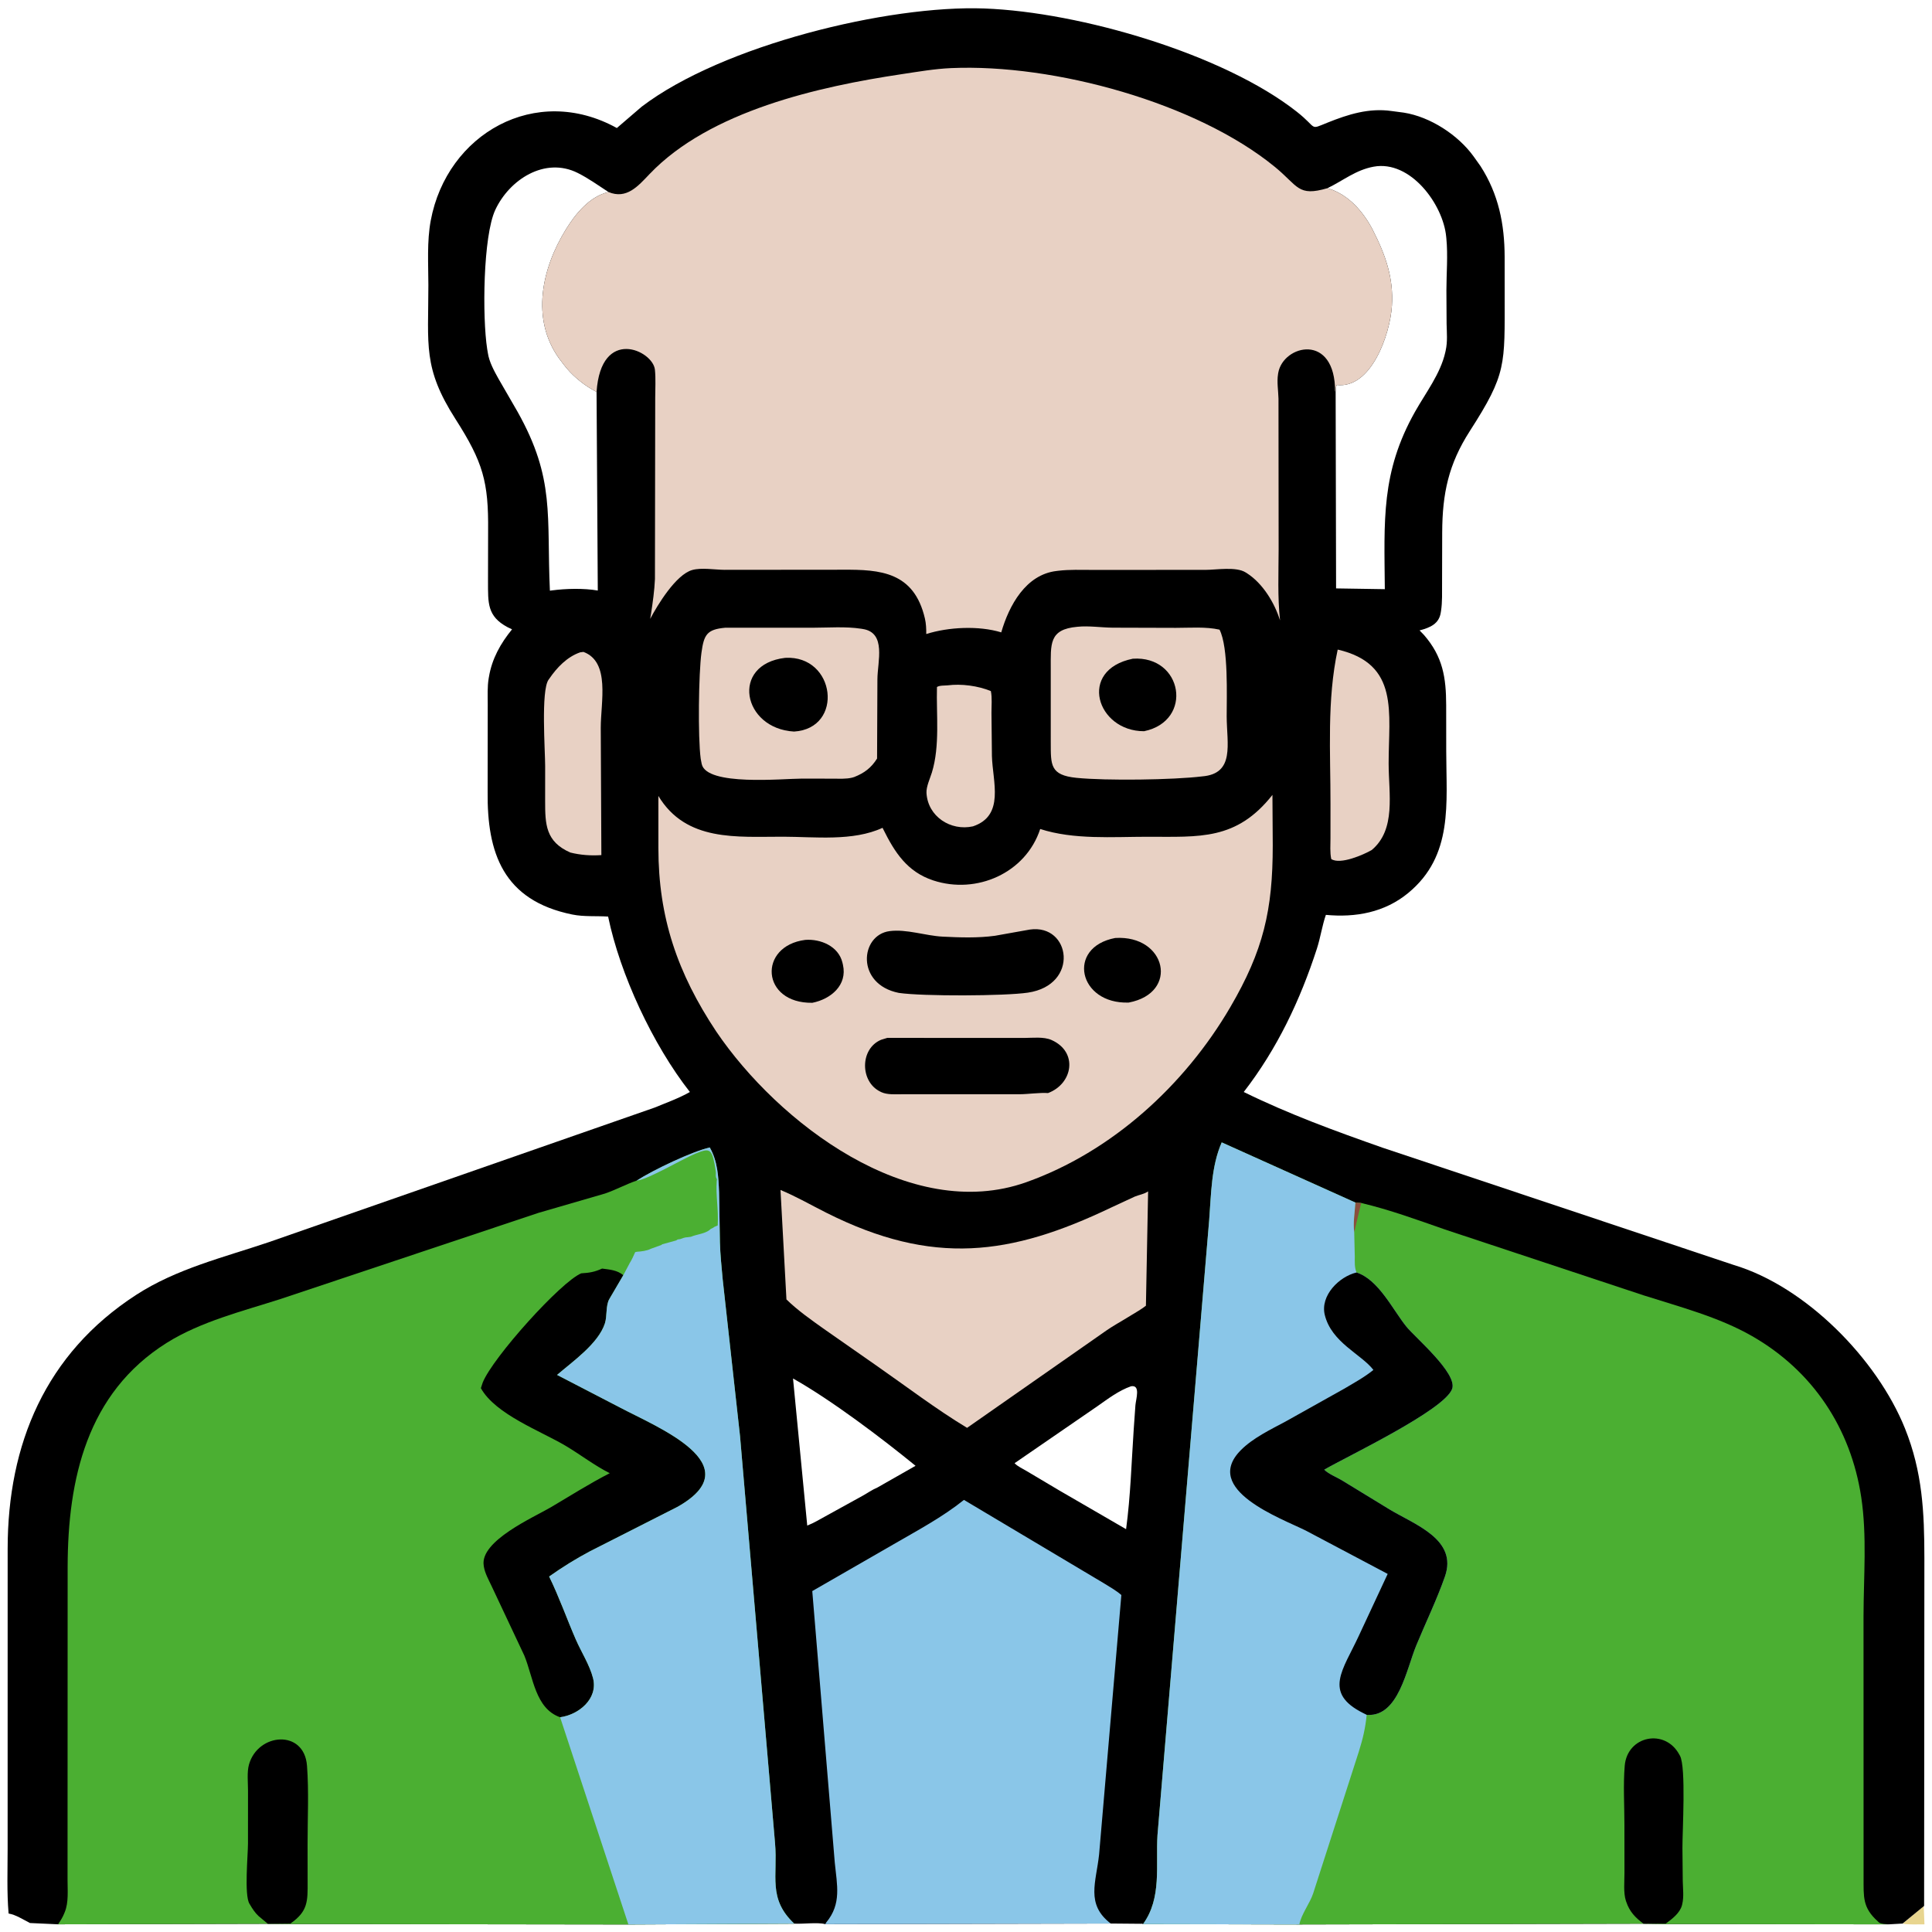 <svg width="512" height="512" viewBox="0 0 512 512" fill="none" xmlns="http://www.w3.org/2000/svg">
<path d="M509.805 505.079L510.003 509.972C508.115 509.958 506.066 510.098 504.205 509.81L509.805 505.079Z" fill="#E8D58F"/>
<path d="M2.278 507.103C1.79 501.424 2.024 495.613 2.022 489.916L2.029 410.358C2.054 382.773 12.019 358.741 36.079 343.16C46.843 336.189 59.228 333.246 71.24 329.185L173.378 293.558C176.526 292.266 179.865 291.07 182.829 289.393C172.986 276.84 164.326 258.211 161.158 242.902C158.051 242.7 154.739 242.982 151.685 242.362C133.293 238.626 129.052 225.975 129.23 209.8L129.254 186.697C129.254 184.419 129.129 182.05 129.5 179.796L129.571 179.398C130.37 174.58 132.644 170.524 135.697 166.78L134.5 166.206C129.059 163.305 129.348 159.719 129.327 154.152L129.354 140.682C129.481 127.697 128.021 122.491 120.704 111.047C112.015 97.459 113.535 91.465 113.523 75.557C113.518 69.926 113.115 64.004 114.151 58.449C118.444 35.442 141.973 22.038 163.47 33.93L170.071 28.258C191.501 11.956 235.424 1.304 260.875 2.249C286.368 3.196 324.313 14.374 343.65 29.599C349.33 34.071 346.84 34.493 351.812 32.496C357.298 30.294 362.787 28.564 368.787 29.423L372.023 29.85C379.028 30.953 386.415 35.754 390.538 41.478L392.362 44.041C397.141 51.477 398.725 59.418 398.746 68.055L398.754 78.264C398.746 96.774 399.309 99.007 389.537 114.203C383.879 123.002 382.237 130.747 382.197 141.121L382.163 154.58C382.144 156.974 382.258 159.54 381.887 161.906L381.83 162.25C381.409 165.326 378.976 166.341 376.197 167.066L377.345 168.247C382.39 174.034 383.233 179.6 383.251 186.869L383.265 199.039C383.266 212.843 385.216 226.725 373.207 236.64C366.952 241.805 359.28 243.196 351.37 242.451C350.37 245.347 349.946 248.457 348.995 251.392C344.549 265.106 338.46 277.952 329.606 289.389C341.515 295.241 353.924 299.772 366.426 304.16L459.5 335.242C478.562 340.955 497.446 360.163 504.836 378.545C509.474 390.082 509.973 400.761 509.98 412.903L509.911 505.079L504.205 509.765L500.537 509.971L441.446 509.893L435.543 509.801L344.349 510.002L302.906 509.907C302.589 509.754 302.767 509.797 302.329 509.823L294.353 509.754L218.69 509.923C216.839 509.372 212.641 509.924 210.487 509.787L166.533 510.009L76.956 509.889L70.98 509.83L15.386 509.963L7.937 509.621C6.128 508.701 4.205 507.428 2.278 507.103ZM158.095 103.879L157 103.243C154.209 101.674 151.381 99.239 149.468 96.716L148.142 94.972C140.623 84.434 143.605 71.099 149.947 60.825C152.568 56.58 156.236 52.092 161.251 50.888C158.537 49.134 156.021 47.297 153.12 45.841C144.406 41.468 134.984 47.6 131.254 55.625C128 62.626 127.801 84.091 129.107 92.48L129.289 93.552C129.632 95.907 130.961 98.315 132.104 100.369L137.14 109.088C147.192 126.966 144.814 136.701 145.729 156.537L146.225 156.469C149.961 155.974 154.715 155.852 158.42 156.499L158.095 103.879ZM351.802 49.868L352.186 49.995C357.344 51.622 361.184 55.983 363.701 60.738L363.886 61.113C367.175 67.592 369.34 73.651 368.87 81.04C368.387 88.646 363.389 103.088 354.25 102.018C353.954 102.627 353.987 103.25 353.959 103.897L354.076 155.934L366.99 156.136C366.85 137.959 365.923 125.187 375.037 109.047C377.856 104.054 381.736 99.045 383.016 93.369L383.123 92.875C383.644 90.547 383.414 88.194 383.363 85.827L383.313 76.991C383.315 72.469 383.739 67.681 383.3 63.192L383.255 62.75C382.471 54.202 373.809 42.374 364.034 44.171C359.274 45.046 356.032 47.824 351.802 49.868ZM299.742 367.375C296.482 368.506 293.658 370.68 290.856 372.639L268.875 387.759C269.644 388.608 271.083 389.242 272.079 389.848L280.784 395.021L298.424 405.247C299.614 396.48 299.851 387.571 300.449 378.748L300.899 372.375C301.051 370.696 302.312 366.946 299.742 367.375ZM210.159 365.313L213.928 404.294C215.766 403.577 217.405 402.55 219.136 401.614L228.629 396.38C229.869 395.696 231.189 394.755 232.487 394.229L242.632 388.452C233.766 381.209 220.315 371.015 210.159 365.313Z" fill="black"/>
<path d="M251.123 181.625C254.785 181.154 259.184 181.742 262.591 183.142C262.957 184.971 262.742 187.08 262.751 188.957L262.87 200.375C263.06 207.175 266.33 216.142 257.846 218.991C251.956 220.3 245.872 216.408 245.527 210.125C245.438 208.492 246.482 206.276 246.966 204.702C249.125 197.675 248.109 189.382 248.303 182.067C248.949 181.62 250.317 181.698 251.123 181.625Z" fill="#E8D1C4"/>
<path d="M153.749 172.875L154.625 172.764C161.78 175.425 159.199 186.046 159.207 192.882L159.37 226.609C156.612 226.804 153.815 226.602 151.135 225.928C144.585 223.049 144.468 218.443 144.466 212.298L144.472 203.037C144.477 198.993 143.323 182.995 145.376 180.128L145.558 179.877C147.571 176.914 150.293 174.066 153.749 172.875Z" fill="#E8D1C4"/>
<path d="M354.506 172.144C370.946 175.951 367.986 188.899 368.004 202.336C368.014 210.382 370.018 219.811 363.524 225.264C361.342 226.519 355.185 229.222 352.795 227.656C352.422 225.875 352.59 223.93 352.589 222.118L352.594 213.06C352.611 199.461 351.614 185.541 354.506 172.144Z" fill="#E8D1C4"/>
<path d="M285.536 166.102C288.508 165.79 291.837 166.313 294.857 166.339L311.633 166.388C315.38 166.392 319.523 166.04 323.189 166.864C325.604 171.61 325.067 184.568 325.084 189.826C325.107 197.159 327.337 205.052 318.562 205.754C310.912 206.689 293.166 206.926 285.291 206.138C278.251 205.433 278.483 202.683 278.462 196.826L278.46 177.287C278.483 170.709 277.897 166.768 285.536 166.102Z" fill="#E8D1C4"/>
<path d="M300.212 174.564C313.455 173.672 316.37 191.037 303.196 193.779C290.625 193.807 285.526 177.539 300.212 174.564Z" fill="black"/>
<path d="M192.176 166.355H215.327C219.516 166.35 224.068 165.985 228.193 166.616L228.625 166.686C234.965 167.655 232.543 175.365 232.524 180L232.433 201.025C230.874 203.496 229.057 204.859 226.38 205.918L225.82 206.083C224.223 206.477 222.43 206.352 220.793 206.352L212.392 206.343C207.627 206.335 187.213 208.399 185.959 202.458L185.696 201.091C184.919 195.301 185.148 178.409 185.896 172.96C186.549 168.204 187.327 166.802 192.176 166.355Z" fill="#E8D1C4"/>
<path d="M208.095 174.334C221.493 173.595 223.745 193.045 210.435 193.871C196.74 193.098 193.497 176.043 208.095 174.334Z" fill="black"/>
<path d="M206.84 315.351C211.028 317.09 214.997 319.388 219.046 321.42C247.225 335.561 267.794 332.763 294.415 320.037L300.701 317.118C301.95 316.603 303.078 316.505 304.261 315.735L303.681 346.023C302.149 347.335 295.668 350.876 293.289 352.539L256.286 378.396C247.923 373.344 240.175 367.405 232.169 361.834L218.462 352.262C215.035 349.825 211.425 347.302 208.416 344.365L206.84 315.351Z" fill="#E8D1C4"/>
<path d="M218.69 509.923L218.982 509.442C223.059 504.531 221.818 499.571 221.226 493.625L215.261 421.653L236.907 409.193C243.216 405.534 249.754 402.061 255.457 397.49L292.678 419.666C294.195 420.615 295.831 421.519 297.172 422.704L291.273 491.446C290.498 498.787 287.668 504.639 294.353 509.754L218.69 509.923Z" fill="#8AC6E8"/>
<path d="M337.21 210.66L337.292 224.059C337.287 241.164 334.841 251.856 326.015 266.954C313.952 287.588 294.636 305.255 271.935 313.311C241.071 324.264 206.171 297.505 189.816 273.366C179.538 257.903 174.48 243.131 174.48 224.751L174.476 210.933C181.824 223.139 195.315 221.717 207.56 221.737C215.916 221.751 226.055 223.015 233.884 219.38L234.036 219.688C237.089 225.862 240.399 231.037 247.306 233.317C258.78 237.105 271.831 231.397 275.666 219.692C284.548 222.574 294.863 221.756 304.096 221.751C317.918 221.744 327.653 222.762 337.21 210.66Z" fill="#E8D1C4"/>
<path d="M213.401 249.081C217.465 248.776 222.186 250.747 223.245 255.063L223.388 255.672C224.611 261.089 220.171 264.774 215.285 265.75C201.689 265.953 200.824 250.703 213.401 249.081Z" fill="black"/>
<path d="M295.543 248.574C309.12 247.735 312.573 263.154 299.123 265.688C285.796 266.154 282.524 251.041 295.543 248.574Z" fill="black"/>
<path d="M235.139 275.05L271.438 275.063C273.669 275.059 276.586 274.692 278.655 275.608C285.796 278.772 284.324 287.212 277.735 289.675C275.667 289.504 272.383 289.982 270.197 289.986L239.041 289.988C237.323 289.984 235.156 290.165 233.569 289.434L233.25 289.274C227.888 286.645 227.858 277.913 233.5 275.553L235.139 275.05Z" fill="black"/>
<path d="M272.916 246.343C283.753 244.785 286.156 261.012 272.408 263.061C266.318 263.969 244.548 264.06 238.194 263.129C226.743 260.843 227.916 247.786 235.75 246.757C240.246 246.166 245.258 247.988 249.802 248.218C254.363 248.448 259.129 248.61 263.667 247.991L272.916 246.343Z" fill="black"/>
<path d="M161.251 50.889C166.045 52.888 169.065 49.35 172.119 46.147C188.122 29.358 217.07 22.931 238.977 19.651C243.263 19.009 247.717 18.236 252.047 18.047C279.378 16.852 317.114 27.25 337.846 44.225C344.1 49.346 343.903 52.18 351.802 49.868L352.186 49.995C357.344 51.622 361.184 55.983 363.701 60.739L363.886 61.114C367.175 67.592 369.34 73.651 368.87 81.04C368.387 88.646 363.389 103.088 354.25 102.018C353.954 102.627 353.987 103.25 353.817 103.897C353.906 87.997 340.042 91.368 338.746 98.823L338.698 99.125C338.35 101.246 338.762 103.507 338.813 105.651L338.85 145.582C338.837 151.828 338.544 158.2 339.225 164.415C337.767 159.753 334.65 154.595 330.446 151.909L330.125 151.708C327.585 150.094 322.341 151.024 319.435 151.023L289.531 151.03C286.541 151.033 283.428 150.902 280.456 151.259L280 151.316C271.821 152.261 267.398 160.487 265.342 167.584C259.368 165.764 251.364 166.159 245.467 168.026C245.48 166.665 245.419 165.227 245.109 163.898C242.224 151.527 233.252 150.923 223.37 150.984L192 151.013C189.436 150.992 185.893 150.37 183.445 151.06C179.097 152.287 174.216 160.393 172.305 164.01L172.521 162.7C172.983 159.674 173.436 156.511 173.567 153.454L173.638 105.437C173.636 102.996 173.81 100.393 173.559 97.969C173.028 92.855 159.252 86.487 158.095 103.879L157 103.243C154.209 101.674 151.381 99.239 149.468 96.716L148.142 94.972C140.623 84.435 143.605 71.1 149.947 60.826C152.568 56.58 156.236 52.092 161.251 50.889Z" fill="#E8D1C4"/>
<path d="M168.714 312.874C173.178 310.009 183.416 305.154 188.096 304.09C190.192 307.751 190.403 311.869 190.559 315.997L190.789 329.241C190.868 332.471 191.236 335.817 191.521 339.043L196.119 380.612L205.394 488.453C206.159 497.168 203.413 503.143 210.487 509.787L166.533 510.009L76.956 509.889L70.98 509.83L15.386 509.963C16.072 508.945 16.571 508.165 17.004 507.114L17.15 506.751C18.232 504.176 17.892 500.884 17.901 498.13L17.926 415.296C17.97 391.968 23.036 369.175 44.143 355.896C53.16 350.224 64.343 347.468 74.429 344.222L142.719 321.414L160.312 316.306C163.183 315.328 165.856 313.854 168.714 312.874Z" fill="#4BAF32"/>
<path d="M154.036 337.443C156.5 334.823 159.296 332.495 161.624 329.77L166.842 323.042C169.455 319.385 172.485 313.328 177.375 312.502C177.99 312.398 178.262 312.491 178.812 312.121L179.125 311.877C181.002 311.848 183.168 311.895 185 312.377L185.418 312.539C187.808 313.18 187.757 315.147 188.363 317.25L188.125 317.5C187.749 316.663 187.213 315.509 187.039 314.641L187 314.375C186.218 313.55 185.654 313.27 184.557 313.034L184.374 313.489C187.511 317.775 178.707 326.904 174.313 323.472L173.913 323.61C171.367 321.76 169.385 329.869 168.756 331.731L168.329 331.83C167.919 332.773 167.515 333.677 166.985 334.561L166.97 334.56L165.18 337.945C163.563 336.574 161.574 336.457 159.559 336.185C157.581 337.09 156.181 337.318 154.036 337.443Z" fill="#4BAF32"/>
<path d="M161.294 334.798C162.167 333.488 162.76 332.148 164.131 331.218L164.5 331.012C165.681 330.333 166.9 329.995 168.123 330.875L168.329 331.83C167.919 332.773 167.515 333.677 166.985 334.561L166.97 334.56L165.18 337.945C163.563 336.574 161.574 336.457 159.559 336.185L161.294 334.798Z" fill="#4BAF32"/>
<path d="M161.294 334.798C163.273 334.763 164.779 333.457 166.689 334.165L166.97 334.56L165.18 337.945C163.563 336.574 161.574 336.457 159.559 336.185L161.294 334.798Z" fill="#4BAF32"/>
<path d="M70.98 509.83L68.498 507.756C67.566 506.884 66.892 505.843 66.254 504.75L66.094 504.494C64.696 502.126 65.718 491.637 65.718 488.455L65.724 474.514C65.728 472.405 65.415 469.637 65.981 467.625C68.344 459.215 80.612 458.201 81.356 467.917C81.881 474.771 81.502 481.908 81.511 488.789L81.524 498.659C81.552 503.887 81.609 506.543 76.956 509.76L70.98 509.83Z" fill="black"/>
<path d="M159.559 336.185C161.574 336.457 163.563 336.574 165.18 337.945L161.486 344.252C160.486 345.953 160.942 348.768 160.296 350.739C158.539 356.093 151.764 360.809 147.624 364.368L164.25 372.982C174.055 378.196 199.236 388.158 179.61 399.296L156.307 411.129C152.567 413.116 148.981 415.34 145.53 417.794C148.182 423.218 150.191 428.956 152.602 434.495C154.032 437.779 156.283 441.268 157.161 444.724C158.562 450.239 153.318 454.443 148.435 455.09C141.839 452.771 141.325 444.498 138.951 438.746L130.242 420.246C129.494 418.683 128.519 416.915 128.234 415.204L128.187 414.875C127.162 408.344 141.45 402.107 145.97 399.446C151.13 396.407 156.26 393.136 161.591 390.415C157.477 388.335 153.823 385.487 149.865 383.135C143.316 379.244 131.267 374.806 127.437 367.876L127.927 366.381C130.599 359.726 148.632 339.692 154.036 337.443C156.181 337.318 157.581 337.09 159.559 336.185Z" fill="black"/>
<path d="M168.714 312.874C173.178 310.009 183.416 305.154 188.096 304.09C190.192 307.751 190.403 311.869 190.559 315.997L190.789 329.241C190.868 332.471 191.236 335.817 191.521 339.043L196.119 380.612L205.394 488.453C206.159 497.168 203.413 503.143 210.487 509.787L166.533 510.009L148.435 455.09C153.318 454.443 158.562 450.239 157.161 444.724C156.283 441.268 154.032 437.779 152.602 434.495C150.191 428.956 148.182 423.218 145.53 417.794C148.981 415.34 152.567 413.116 156.307 411.129L179.61 399.296C199.236 388.158 174.055 378.196 164.25 372.982L147.624 364.368C151.764 360.809 158.539 356.093 160.296 350.739C160.942 348.768 160.486 345.953 161.486 344.252L165.18 337.945L166.97 334.56L166.985 334.561C167.515 333.677 167.919 332.773 168.329 331.83L168.756 331.731C169.87 331.667 171.504 331.474 172.48 330.939L175.25 329.939C175.546 329.718 175.411 329.77 175.719 329.693L179.125 328.75C179.891 328.415 179.138 328.548 179.812 328.438L180.25 328.377C180.899 328.13 181.556 327.877 182.25 327.877L183.125 327.75C184.635 327.103 186.642 326.999 188 326L188.251 325.751C188.623 325.508 188.938 325.476 189.302 325.141L190.202 324.75C190.448 320.433 189.653 316.732 189.939 313L190 312.5C189.47 311.75 189.836 311.151 189.675 310.353L189.375 308.5C188.561 304.355 187.901 304.236 184.194 305.773C180.819 307.172 171.878 312.472 168.937 312.852L168.714 312.874Z" fill="#8AC6E8"/>
<path d="M302.906 509.907C307.937 503.032 306.266 494.299 306.742 486.375L320.444 323.336C320.983 316.477 320.968 309.126 323.768 302.741L359.199 318.69L360.728 318.798C368.324 320.608 375.589 323.264 382.945 325.836L435.5 343.256C445.161 346.341 455.438 349.002 464.279 354.058C480.418 363.287 490.481 378.515 493.243 396.75C494.805 407.061 493.871 417.893 493.853 428.303L493.867 497.586C493.892 502.673 493.545 505.507 497.625 509.166L497.969 509.486C498.571 509.902 499.816 509.899 500.537 509.971L441.446 509.893L435.543 509.801L344.349 510.002L302.906 509.907Z" fill="#4BAF32"/>
<path d="M359.199 318.69L360.728 318.798L358.878 326.532C358.54 324.025 359.038 321.219 359.199 318.69Z" fill="#8B4E3E"/>
<path d="M435.543 509.801C433.391 508.211 431.855 506.624 430.974 504L430.884 503.746C430.184 501.639 430.506 498.562 430.5 496.354L430.488 483.561C430.489 478.439 430.146 473.039 430.567 467.96C431.23 459.974 441.274 457.958 445.043 465L445.204 465.28C446.868 468.308 445.84 485.343 445.863 489.713L445.949 498.5C445.988 500.493 446.281 502.681 445.808 504.625L445.742 504.908C445.196 506.974 443.103 508.575 441.446 509.768L435.543 509.801Z" fill="black"/>
<path d="M302.906 509.907C307.937 503.032 306.266 494.299 306.742 486.375L320.444 323.336C320.983 316.477 320.968 309.126 323.768 302.741L359.199 318.69C359.038 321.219 358.54 324.025 358.878 326.532L359.034 332.973C359.042 334.494 358.914 335.777 359.489 337.222C365.341 339.105 369.08 347.078 372.691 351.556C375.059 354.493 386.301 363.951 384.83 368.068C382.807 373.729 356.689 386.105 350.932 389.479C352.08 390.63 354.199 391.448 355.632 392.314L368.25 400.02C375.007 404.083 386.367 407.972 382.919 417.802C380.758 423.965 377.832 429.985 375.336 436.031C372.71 442.394 370.616 454.861 362.464 454.468L362.187 454.446C361.83 458.027 361.178 460.775 360.087 464.249L348.003 501.773C347.097 504.481 344.831 507.321 344.349 509.988L302.906 509.907Z" fill="#8AC6E8"/>
<path d="M359.489 337.222C365.341 339.105 369.08 347.078 372.691 351.556C375.059 354.493 386.301 363.951 384.83 368.068C382.807 373.729 356.689 386.105 350.932 389.479C352.08 390.63 354.199 391.448 355.632 392.314L368.25 400.02C375.007 404.083 386.367 407.972 382.919 417.802C380.758 423.965 377.832 429.985 375.336 436.031C372.71 442.394 370.616 454.861 362.464 454.468L362.187 454.446L361.25 453.975C350.493 448.604 355.996 442.437 360.08 433.551L367.75 417.104L346.033 405.61C339.475 402.346 318.49 394.799 328.807 384.335C332.016 381.08 336.76 378.827 340.749 376.683L356.235 368.019C358.847 366.469 361.618 364.965 363.969 363.044C360.753 358.859 352.868 355.796 351.082 348.468C349.831 343.337 354.876 338.314 359.489 337.222Z" fill="black"/>
</svg>
